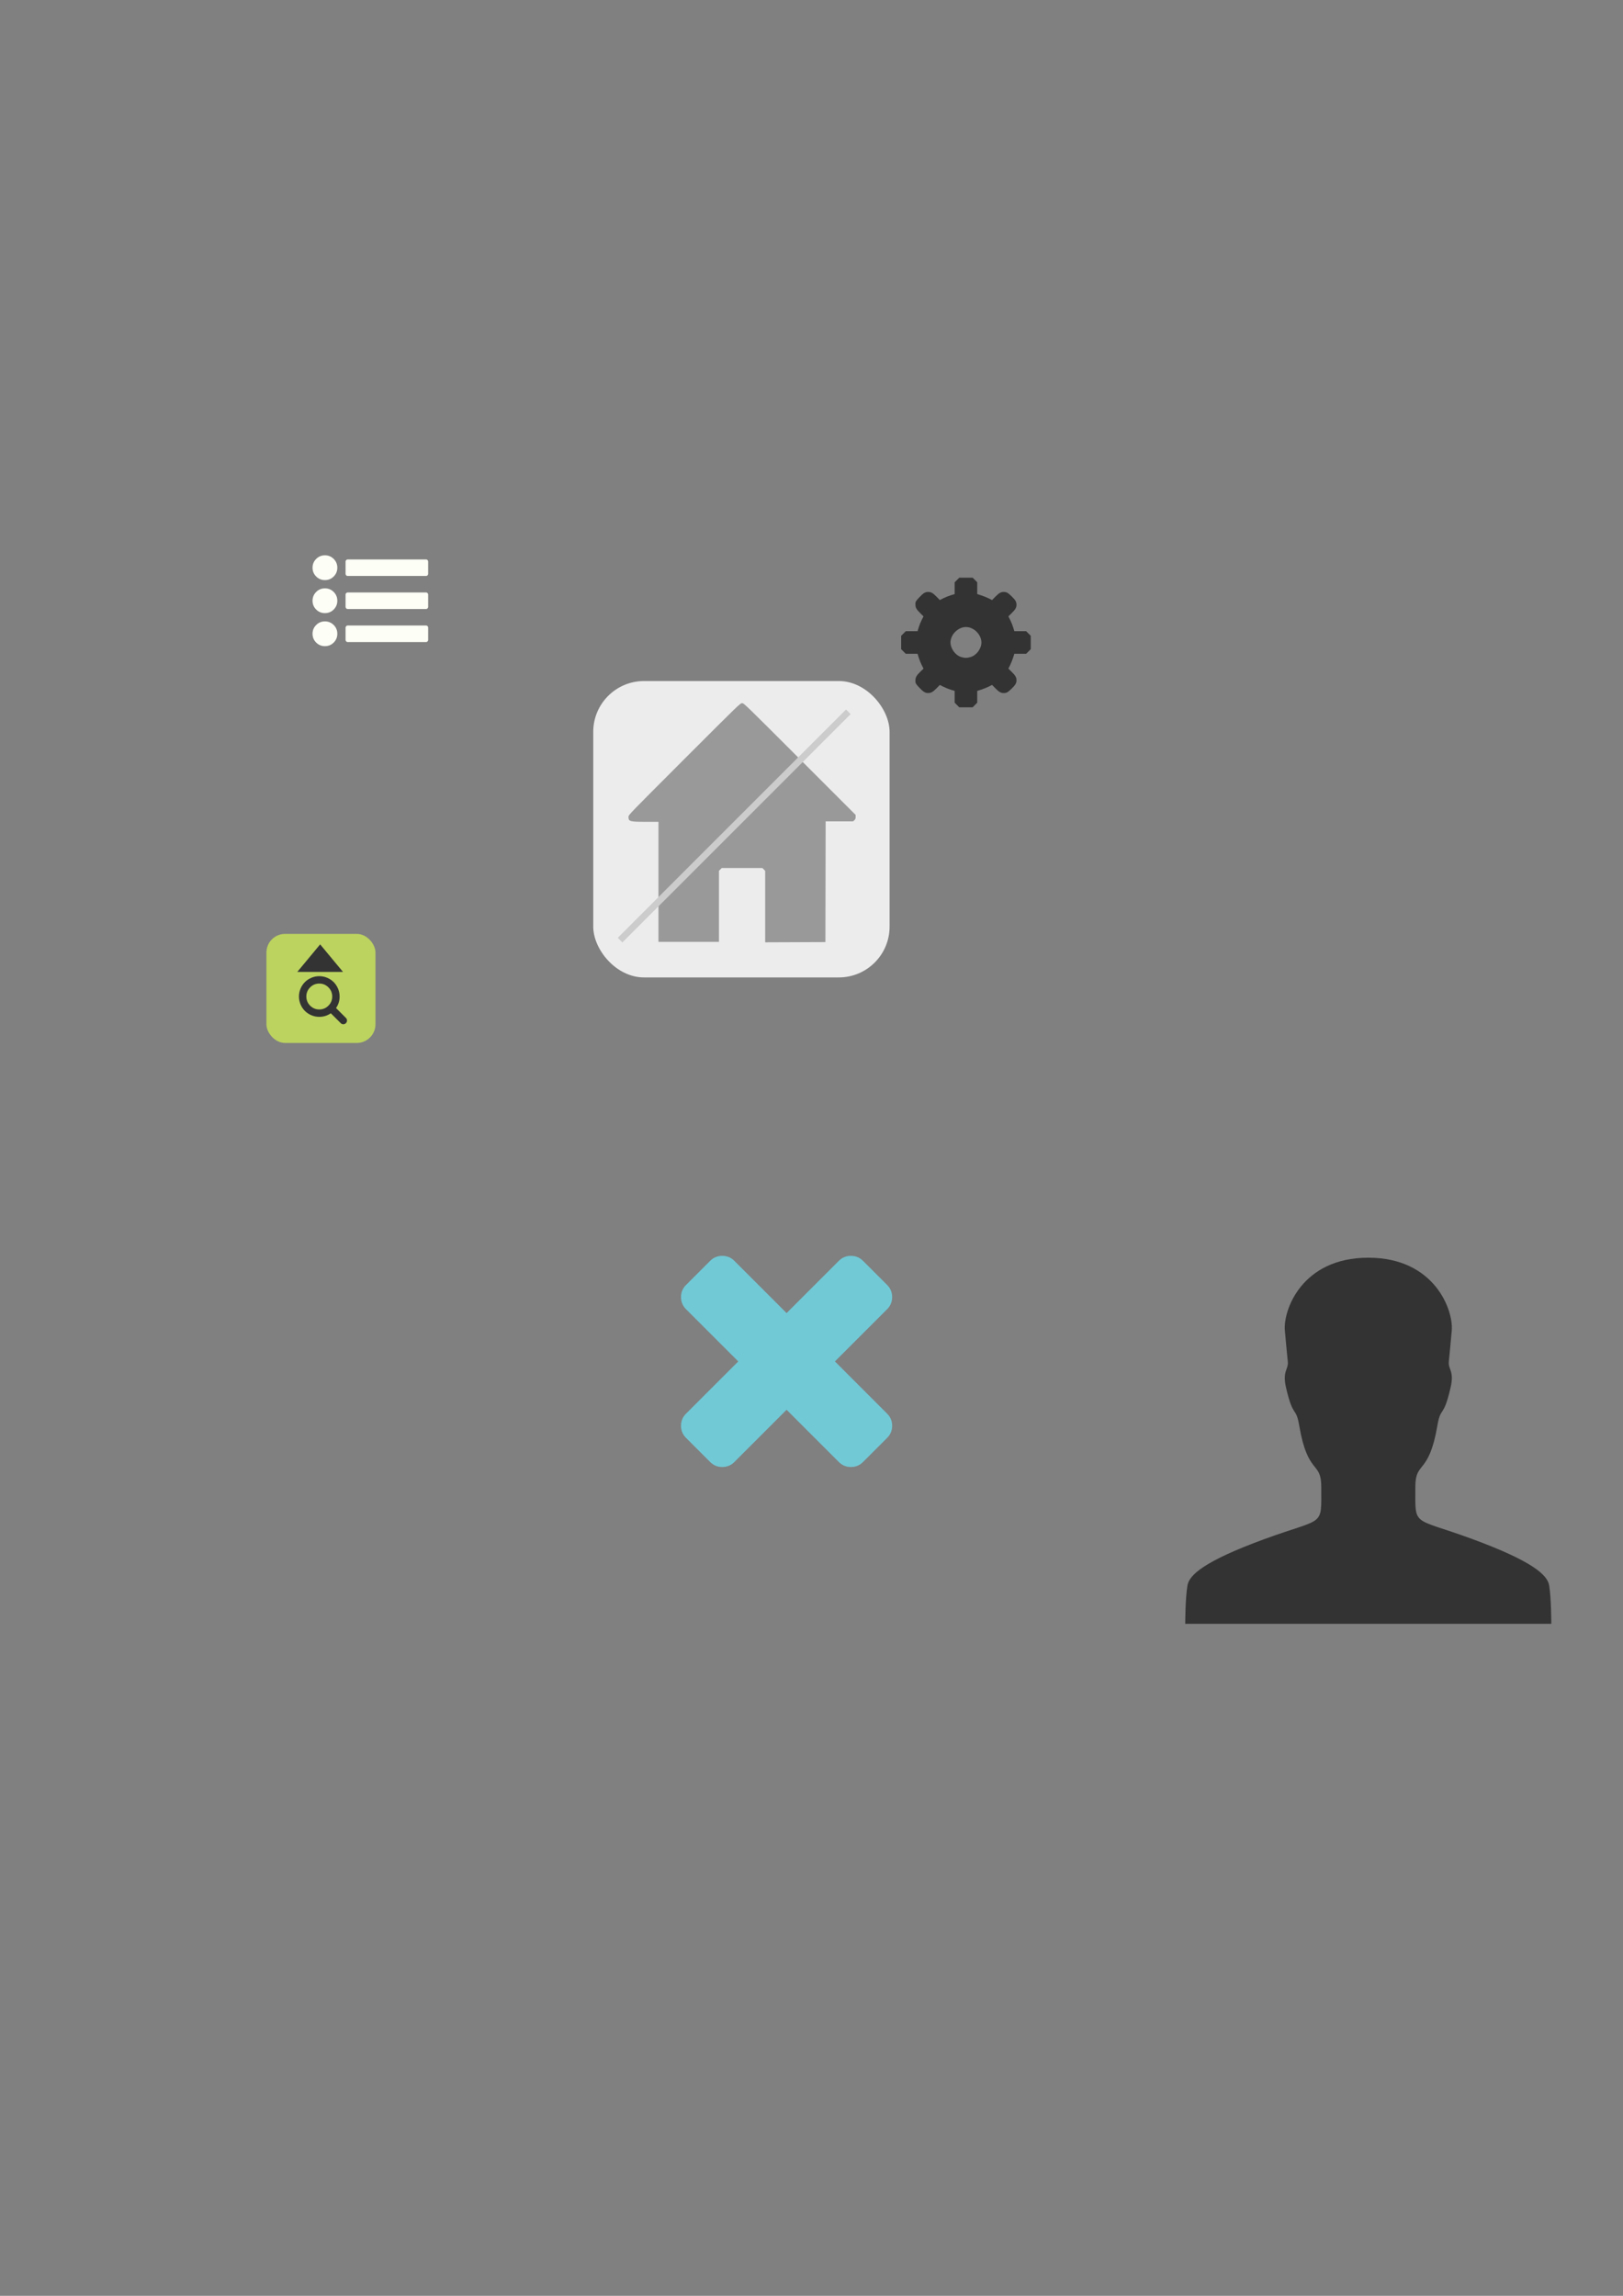 <?xml version="1.0" encoding="UTF-8" standalone="no"?>
<!-- Created with Inkscape (http://www.inkscape.org/) -->

<svg
   xmlns:dc="http://purl.org/dc/elements/1.1/"
   xmlns:cc="http://creativecommons.org/ns#"
   xmlns:rdf="http://www.w3.org/1999/02/22-rdf-syntax-ns#"
   xmlns:svg="http://www.w3.org/2000/svg"
   xmlns="http://www.w3.org/2000/svg"
   xmlns:sodipodi="http://sodipodi.sourceforge.net/DTD/sodipodi-0.dtd"
   xmlns:inkscape="http://www.inkscape.org/namespaces/inkscape"
   width="744.094"
   height="1052.362"
   id="svg2"
   version="1.1"
   inkscape:version="0.48.5 r10040"
   sodipodi:docname="drawing.svg">
  <rect width="100%" height="100%" fill="#808080" stroke="none"/>
  <defs
     id="defs4" />
  <sodipodi:namedview
     id="base"
     pagecolor="#ffffff"
     bordercolor="#666666"
     borderopacity="1.0"
     inkscape:pageopacity="0.0"
     inkscape:pageshadow="2"
     inkscape:zoom="0.9899495"
     inkscape:cx="285.16715"
     inkscape:cy="424.92535"
     inkscape:document-units="px"
     inkscape:current-layer="layer1"
     showgrid="false"
     inkscape:window-width="1920"
     inkscape:window-height="1014"
     inkscape:window-x="0"
     inkscape:window-y="27"
     inkscape:window-maximized="1" />
  <g
     inkscape:label="Layer 1"
     inkscape:groupmode="layer"
     id="layer1">
    <g
       id="g3895"
       transform="matrix(0.363,0,0,0.363,130.589,248.872)"
       style="fill:#fdfff6;fill-opacity:1"
       inkscape:export-filename="/home/aaron/Dropbox/Projects/Web/TinderHousing/src/client/static/img/icon.list.png"
       inkscape:export-xdpi="173.16557"
       inkscape:export-ydpi="173.16557">
      <path
         id="path3897"
         d="m 50.643,57.358 c -4.346,0 -8.039,1.52 -11.081,4.562 C 36.521,64.961 35,68.654 35,73 c 0,4.345 1.521,8.039 4.563,11.08 3.042,3.041 6.736,4.562 11.081,4.562 4.345,0 8.038,-1.521 11.08,-4.562 3.041,-3.041 4.562,-6.735 4.562,-11.08 0,-4.346 -1.521,-8.039 -4.563,-11.08 -3.041,-3.041 -6.734,-4.562 -11.08,-4.562 z"
         inkscape:connector-curvature="0"
         style="fill:#fdfff6;fill-opacity:1" />
      <path
         id="path3899"
         d="m 50.644,15.643 c -4.346,0 -8.039,1.521 -11.081,4.562 -3.041,3.042 -4.562,6.735 -4.562,11.08 0,4.346 1.52,8.039 4.562,11.081 3.042,3.041 6.736,4.562 11.081,4.562 4.345,0 8.038,-1.521 11.08,-4.562 3.041,-3.042 4.562,-6.735 4.562,-11.081 0,-4.345 -1.521,-8.038 -4.562,-11.08 -3.041,-3.041 -6.734,-4.562 -11.08,-4.562 z"
         inkscape:connector-curvature="0"
         style="fill:#fdfff6;fill-opacity:1" />
      <path
         id="path3901"
         d="m 50.644,99.072 c -4.346,0 -8.04,1.52 -11.081,4.562 -3.041,3.042 -4.562,6.735 -4.562,11.08 0,4.347 1.52,8.039 4.562,11.081 3.042,3.041 6.736,4.562 11.081,4.562 4.345,0 8.038,-1.521 11.08,-4.562 3.041,-3.042 4.562,-6.734 4.562,-11.081 0,-4.345 -1.521,-8.039 -4.562,-11.08 -3.041,-3.041 -6.734,-4.562 -11.08,-4.562 z"
         inkscape:connector-curvature="0"
         style="fill:#fdfff6;fill-opacity:1" />
      <path
         id="path3903"
         d="m 180.227,21.631 c -0.518,-0.515 -1.127,-0.773 -1.834,-0.773 H 79.321 c -0.706,0 -1.317,0.257 -1.833,0.773 -0.516,0.517 -0.774,1.127 -0.774,1.833 v 15.644 c 0,0.706 0.258,1.316 0.774,1.833 0.516,0.515 1.127,0.773 1.833,0.773 h 99.072 c 0.707,0 1.317,-0.257 1.834,-0.773 C 180.743,40.424 181,39.814 181,39.108 V 23.464 c 0,-0.706 -0.258,-1.317 -0.773,-1.833 z"
         inkscape:connector-curvature="0"
         style="fill:#fdfff6;fill-opacity:1" />
      <path
         id="path3905"
         d="M 178.393,62.572 H 79.321 c -0.706,0 -1.317,0.257 -1.833,0.774 -0.516,0.516 -0.774,1.127 -0.774,1.833 v 15.644 c 0,0.705 0.258,1.316 0.774,1.832 0.516,0.517 1.127,0.774 1.833,0.774 h 99.072 c 0.707,0 1.317,-0.257 1.834,-0.774 C 180.743,82.139 181,81.528 181,80.823 V 65.179 c 0,-0.706 -0.258,-1.318 -0.773,-1.833 -0.518,-0.516 -1.127,-0.774 -1.834,-0.774 z"
         inkscape:connector-curvature="0"
         style="fill:#fdfff6;fill-opacity:1" />
      <path
         id="path3907"
         d="M 178.393,104.286 H 79.321 c -0.706,0 -1.317,0.258 -1.833,0.774 -0.516,0.516 -0.774,1.127 -0.774,1.832 v 15.644 c 0,0.707 0.258,1.317 0.774,1.834 0.516,0.515 1.127,0.772 1.833,0.772 h 99.072 c 0.707,0 1.317,-0.257 1.834,-0.772 0.516,-0.517 0.773,-1.127 0.773,-1.834 v -15.644 c 0,-0.705 -0.258,-1.317 -0.773,-1.832 -0.518,-0.515 -1.127,-0.774 -1.834,-0.774 z"
         inkscape:connector-curvature="0"
         style="fill:#fdfff6;fill-opacity:1" />
    </g>
    <path
       style="fill:#333333"
       d="m 438.736,323.161 -1.058,-1.058 0,-2.707 0,-2.707 -1.699,-0.509 c -0.935,-0.28 -2.464,-0.894 -3.398,-1.364 l -1.699,-0.855 -1.44,1.47 c -1.713,1.748 -2.576,2.246 -3.894,2.246 -1.397,0 -2.263,-0.535 -4.178,-2.582 -1.548,-1.655 -1.684,-1.898 -1.684,-3.03 0,-1.572 0.429,-2.362 2.246,-4.143 l 1.47,-1.44 -0.855,-1.699 c -0.47,-0.935 -1.084,-2.464 -1.364,-3.398 l -0.509,-1.699 -2.707,0 -2.707,0 -1.058,-1.058 -1.058,-1.058 0,-3.063 0,-3.063 1.058,-1.058 1.058,-1.058 2.707,0 2.707,0 0.509,-1.699 c 0.28,-0.935 0.894,-2.464 1.364,-3.398 l 0.855,-1.699 -1.47,-1.44 c -1.817,-1.78 -2.246,-2.571 -2.246,-4.143 0,-1.132 0.135,-1.375 1.684,-3.03 1.915,-2.047 2.78,-2.582 4.178,-2.582 1.318,0 2.181,0.498 3.894,2.246 l 1.44,1.47 1.699,-0.855 c 0.935,-0.47 2.464,-1.084 3.398,-1.364 l 1.699,-0.509 0,-2.707 0,-2.707 1.058,-1.058 1.058,-1.058 3.063,0 3.063,0 1.058,1.058 1.058,1.058 0,2.704 0,2.704 1.888,0.608 c 1.039,0.334 2.567,0.95 3.396,1.369 l 1.508,0.761 1.443,-1.472 c 1.717,-1.752 2.578,-2.248 3.901,-2.248 1.294,0 1.885,0.327 3.629,2.008 1.725,1.663 2.228,2.533 2.228,3.853 0,1.318 -0.498,2.181 -2.246,3.894 l -1.47,1.44 0.855,1.699 c 0.47,0.935 1.084,2.464 1.364,3.398 l 0.509,1.699 2.707,0 2.707,0 1.058,1.058 1.058,1.058 0,3.063 0,3.063 -1.058,1.058 -1.058,1.058 -2.704,0 -2.704,0 -0.608,1.888 c -0.334,1.039 -0.95,2.567 -1.369,3.396 l -0.761,1.508 1.472,1.443 c 1.751,1.715 2.248,2.578 2.248,3.896 0,1.321 -0.503,2.19 -2.228,3.853 -1.743,1.68 -2.335,2.008 -3.629,2.008 -1.323,0 -2.184,-0.496 -3.901,-2.248 l -1.443,-1.472 -1.508,0.761 c -0.829,0.418 -2.358,1.034 -3.396,1.369 l -1.888,0.608 0,2.704 0,2.704 -1.058,1.058 -1.058,1.058 -3.063,0 -3.063,0 -1.058,-1.058 z m 6.286,-21.998 c 2.678,-0.795 4.923,-3.832 4.923,-6.658 0,-3.627 -3.461,-7.088 -7.088,-7.088 -3.627,0 -7.088,3.461 -7.088,7.088 0,2.753 2.246,5.856 4.809,6.643 1.736,0.533 2.69,0.536 4.444,0.015 z"
       id="path4064"
       inkscape:connector-curvature="0"
       inkscape:export-filename="/home/aaron/Dropbox/Projects/Web/TinderHousing/src/client/static/img/icon.settings.png"
       inkscape:export-xdpi="121.15381"
       inkscape:export-ydpi="121.15381" />
    <g
       id="g4168"
       inkscape:export-filename="/home/aaron/Dropbox/Projects/Web/TinderHousing/src/client/static/img/icon.den.png"
       inkscape:export-xdpi="57.599998"
       inkscape:export-ydpi="57.599998">
      <rect
         ry="8.571"
         y="428.076"
         x="122.143"
         height="50"
         width="50"
         id="rect4066"
         style="fill:#bcd35f;fill-opacity:1;stroke:none;stroke-width:2;stroke-miterlimit:4;stroke-opacity:1;stroke-dasharray:none;stroke-dashoffset:0" />
      <path
         style="fill:#333333;fill-opacity:1"
         inkscape:connector-curvature="0"
         d="m 158.605,466.612 -4.543,-4.543 c 1.095,-1.581 1.643,-3.342 1.643,-5.285 0,-1.263 -0.245,-2.47 -0.735,-3.623 -0.49,-1.152 -1.152,-2.146 -1.987,-2.98 -0.834,-0.834 -1.828,-1.497 -2.98,-1.987 -1.153,-0.49 -2.36,-0.735 -3.623,-0.735 -1.263,0 -2.47,0.245 -3.623,0.735 -1.152,0.49 -2.146,1.152 -2.98,1.987 -0.834,0.834 -1.497,1.828 -1.987,2.98 -0.49,1.152 -0.735,2.36 -0.735,3.623 0,1.263 0.245,2.47 0.735,3.623 0.49,1.152 1.152,2.145 1.987,2.98 0.834,0.835 1.828,1.497 2.98,1.987 1.152,0.49 2.36,0.735 3.623,0.735 1.943,0 3.705,-0.548 5.285,-1.643 l 4.543,4.53 c 0.318,0.336 0.715,0.503 1.192,0.503 0.459,0 0.857,-0.168 1.192,-0.503 0.336,-0.335 0.503,-0.733 0.503,-1.192 1.6e-4,-0.468 -0.163,-0.865 -0.49,-1.192 z m -8.033,-5.636 c -1.161,1.161 -2.559,1.742 -4.192,1.742 -1.634,0 -3.031,-0.581 -4.192,-1.742 -1.161,-1.161 -1.742,-2.558 -1.742,-4.192 0,-1.634 0.581,-3.031 1.742,-4.192 1.161,-1.161 2.559,-1.742 4.192,-1.742 1.634,0 3.031,0.581 4.192,1.742 1.161,1.161 1.742,2.559 1.742,4.192 0,1.634 -0.581,3.031 -1.742,4.192 z"
         id="path4156" />
      <path
         sodipodi:nodetypes="cccc"
         inkscape:connector-curvature="0"
         id="path4165"
         d="m 157.246,445.495 -20.941,-1e-5 10.471,-12.614 z"
         inkscape:transform-center-y="-2.1023708"
         style="fill:#333333;fill-opacity:1;stroke:none" />
    </g>
    <rect
       style="fill:#ececec;fill-opacity:1;stroke:none"
       id="rect4066-2"
       width="135.863"
       height="135.863"
       x="271.985"
       y="312.174"
       ry="23.291" />
    <path
       style="fill:#999999"
       d="m 350.803,415.555 0,-16.393 -0.638,-0.638 -0.638,-0.638 -9.313,0 -9.313,0 -0.638,0.638 -0.638,0.638 0,16.282 0,16.282 -13.864,0 -13.864,0 0,-27.509 0,-27.509 -5.902,0 c -7.349,0 -7.853,-0.15 -7.853,-2.332 0,-0.814 0.569,-1.401 25.6,-26.432 25.434,-25.434 25.606,-25.6 26.471,-25.6 0.866,0 1.037,0.166 26.471,25.6 l 25.6,25.6 0,0.937 c 0,0.733 -0.126,1.054 -0.578,1.473 l -0.578,0.535 -6.299,0 -6.299,0 -0.055,27.673 -0.055,27.673 -13.809,0.056 -13.809,0.056 0,-16.393 z"
       id="path3081"
       inkscape:connector-curvature="0" />
    <path
       style="fill:none;stroke:#cccccc;stroke-width:3;stroke-linecap:butt;stroke-linejoin:miter;stroke-opacity:1;stroke-miterlimit:4;stroke-dasharray:none"
       d="M 284.286,430.934 388.929,326.291"
       id="path3083"
       inkscape:connector-curvature="0" />
    <path
       style="fill:#333333;fill-opacity:1"
       id="path3"
       d="m 711.218,744.337 c 0,0 0,-11.538 -0.962,-17.569 -0.787,-4.764 -7.386,-11.057 -35.445,-21.372 -27.622,-10.14 -25.917,-5.201 -25.917,-23.863 0,-12.106 6.162,-5.07 10.096,-28.059 1.53,-9.047 2.753,-3.016 6.075,-17.526 1.748,-7.605 -1.18,-8.173 -0.83,-11.8 0.35,-3.628 0.699,-6.862 1.355,-14.292 0.787,-9.178 -7.736,-33.347 -38.286,-33.347 -30.55,0 -39.072,24.169 -38.242,33.391 0.656,7.386 1.005,10.664 1.355,14.292 0.35,3.628 -2.579,4.196 -0.83,11.8 3.322,14.466 4.545,8.435 6.075,17.526 3.933,22.989 10.096,15.952 10.096,28.059 0,18.706 1.704,13.767 -25.917,23.863 -28.059,10.271 -34.702,16.608 -35.445,21.372 -1.005,5.988 -1.005,17.526 -1.005,17.526 h 83.914 83.914 z"
       inkscape:connector-curvature="0"
       inkscape:export-filename="/home/aaron/Dropbox/Projects/Web/TinderHousing/src/client/static/img/icon.profile.png"
       inkscape:export-xdpi="42.901237"
       inkscape:export-ydpi="42.901237" />
    <path
       id="path6747"
       d="m 382.785,624.058 23.953,-23.953 c 1.521,-1.52 2.281,-3.367 2.281,-5.54 0,-2.173 -0.761,-4.019 -2.281,-5.54 l -11.08,-11.081 c -1.521,-1.521 -3.367,-2.281 -5.539,-2.281 -2.174,0 -4.02,0.76 -5.541,2.281 l -23.953,23.953 -23.953,-23.953 c -1.52,-1.521 -3.367,-2.281 -5.54,-2.281 -2.172,0 -4.019,0.76 -5.54,2.281 l -11.081,11.081 c -1.52,1.52 -2.281,3.367 -2.281,5.54 0,2.173 0.76,4.019 2.281,5.54 l 23.953,23.953 -23.953,23.953 c -1.52,1.521 -2.281,3.367 -2.281,5.54 0,2.173 0.76,4.019 2.281,5.54 l 11.081,11.08 c 1.521,1.521 3.368,2.281 5.54,2.281 2.173,0 4.019,-0.761 5.54,-2.281 l 23.953,-23.953 23.954,23.953 c 1.521,1.521 3.366,2.281 5.541,2.281 2.172,0 4.019,-0.761 5.539,-2.281 l 11.079,-11.08 c 1.521,-1.52 2.281,-3.367 2.281,-5.54 0,-2.173 -0.76,-4.019 -2.281,-5.54 l -23.953,-23.953 z"
       inkscape:connector-curvature="0"
       style="fill:#71c9d6;fill-opacity:1"
       inkscape:export-filename="/home/aaron/Dropbox/Projects/Web/TinderHousing/src/client/static/img/icon.remove.png"
       inkscape:export-xdpi="29.755447"
       inkscape:export-ydpi="29.755447" />
  </g>
</svg>
